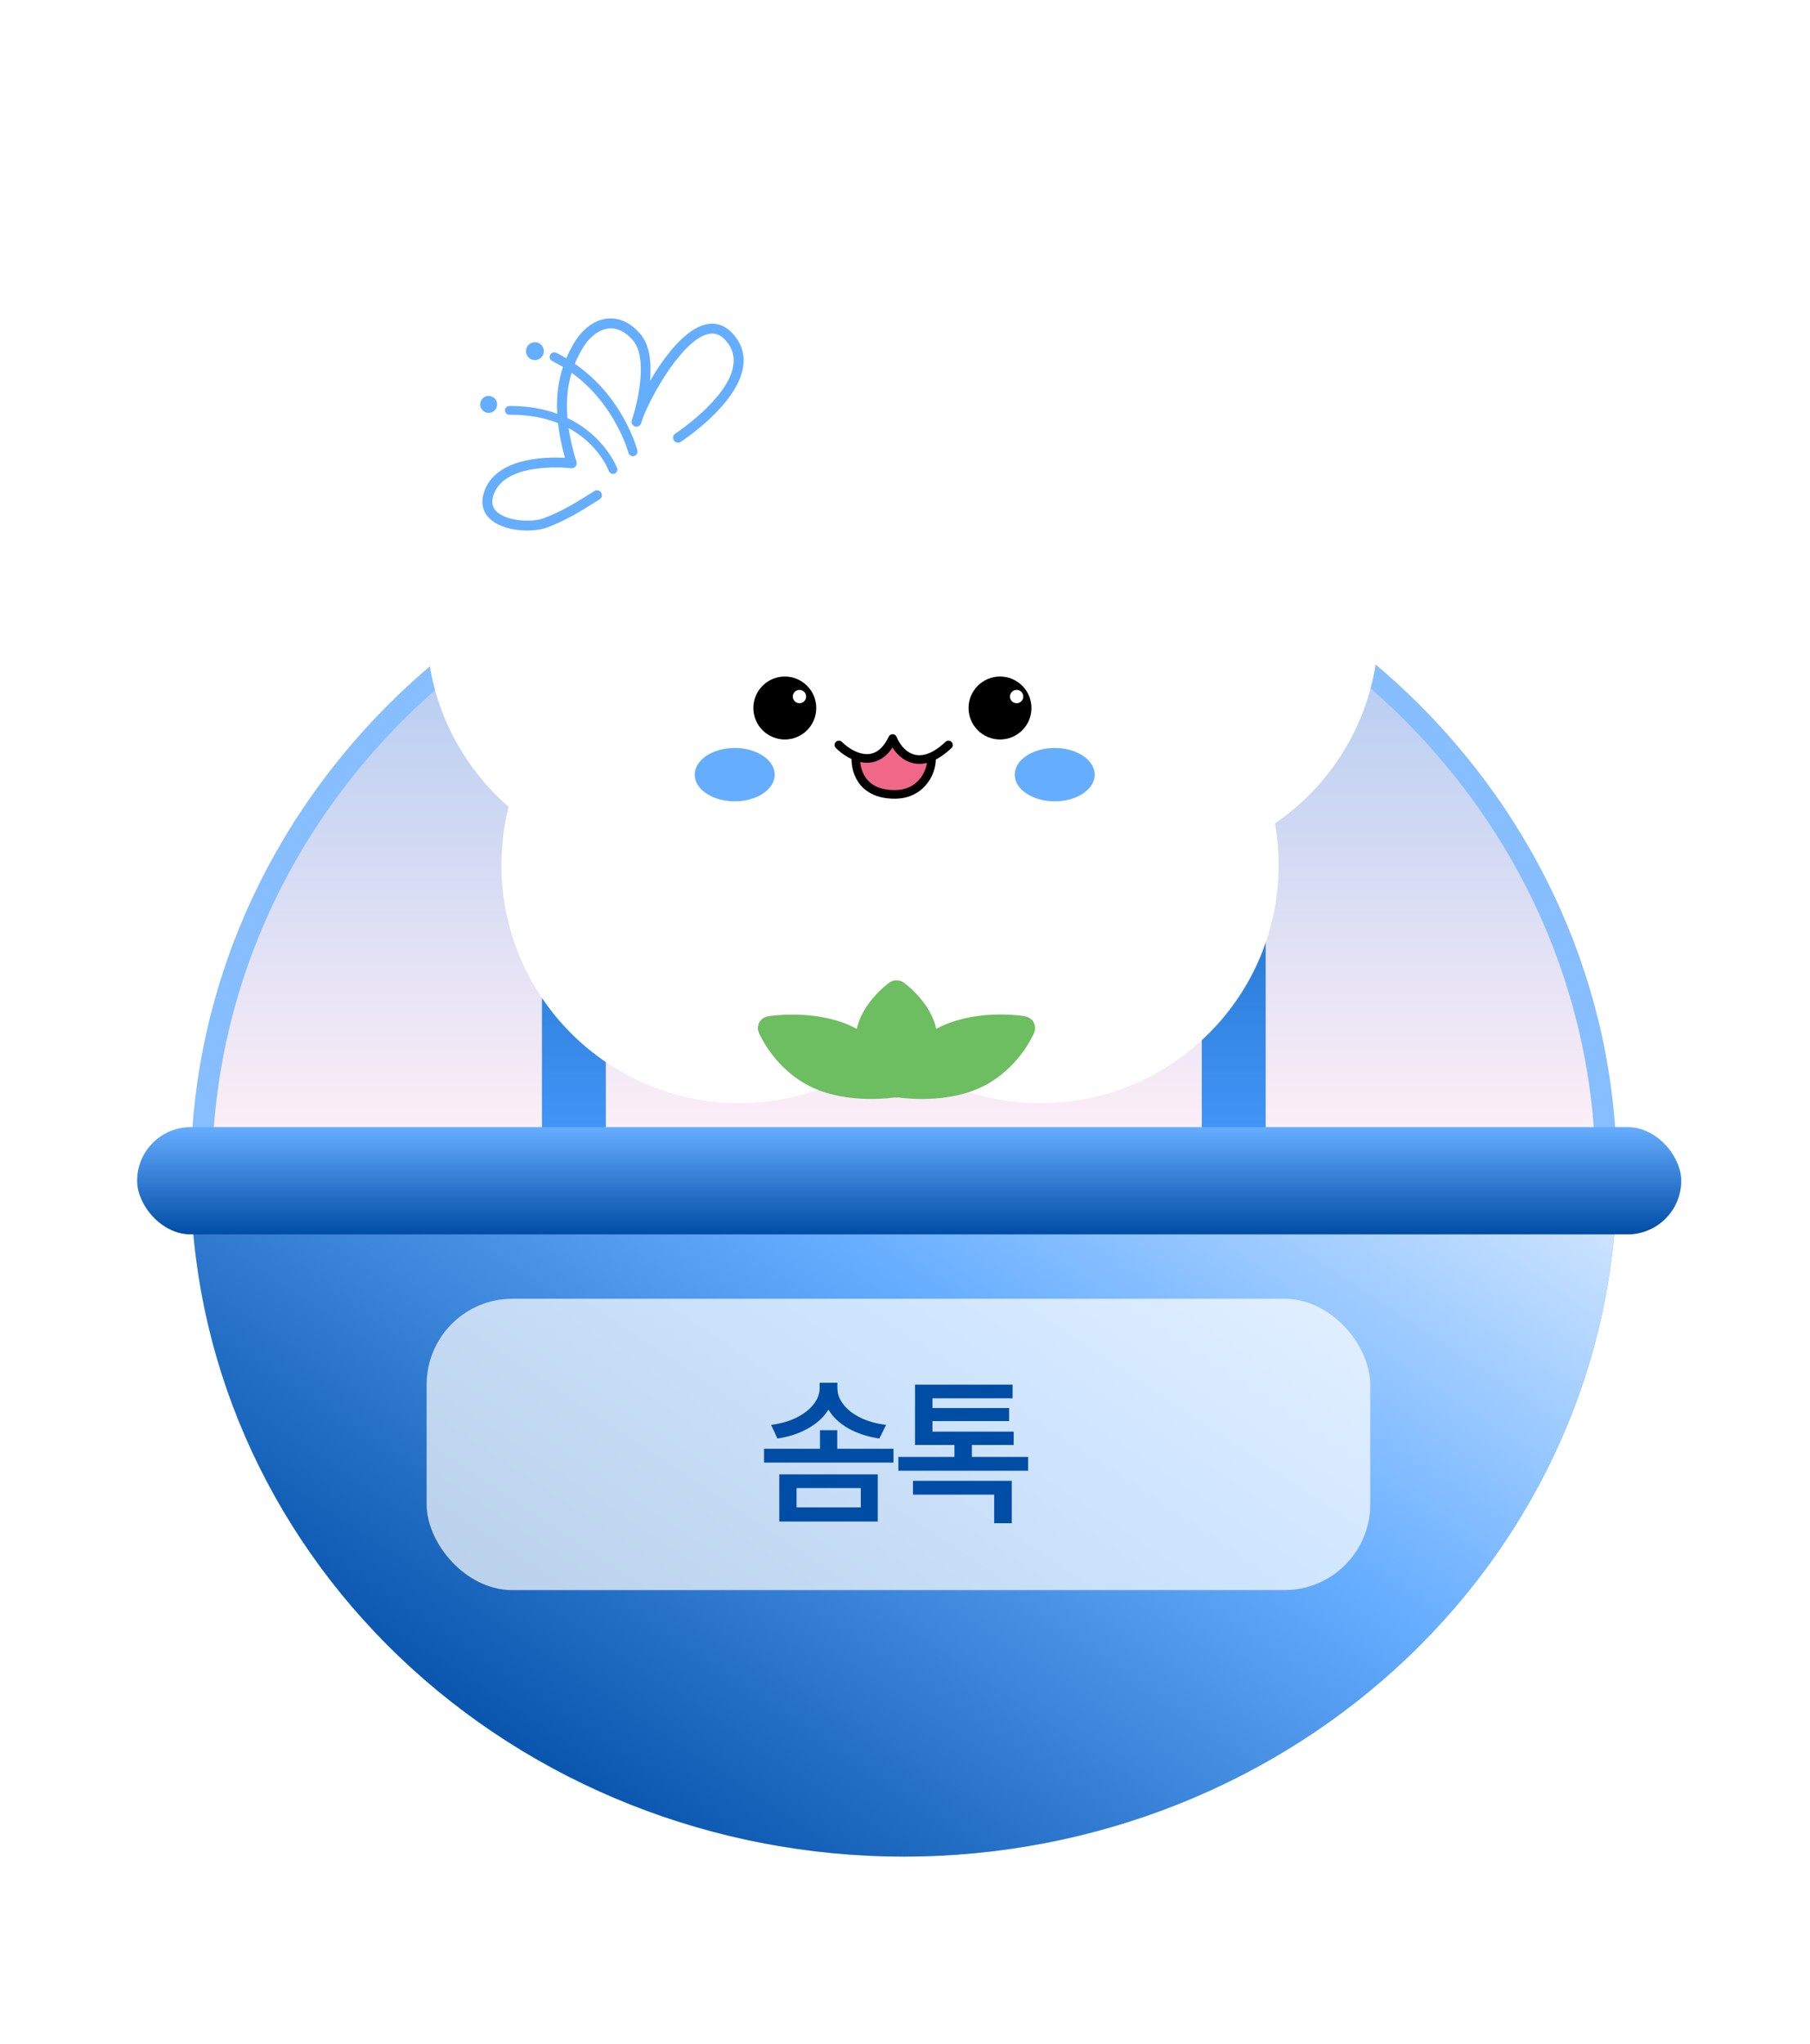 <svg width="132" height="149" viewBox="0 0 132 149" fill="none" xmlns="http://www.w3.org/2000/svg">
<g filter="url(#filter0_d_6_3157)">
<ellipse cx="65.914" cy="82.553" rx="52.004" ry="49.657" fill="url(#paint0_linear_6_3157)"/>
<path d="M65.914 33.672C94.24 33.672 117.14 55.59 117.141 82.553C117.141 109.516 94.24 131.435 65.914 131.435C37.588 131.435 14.687 109.516 14.687 82.553C14.687 55.59 37.588 33.672 65.914 33.672Z" stroke="#86BEFF" stroke-width="1.552"/>
<path d="M41.852 82.895L41.852 35.461" stroke="url(#paint1_linear_6_3157)" stroke-width="4.657"/>
<path d="M89.975 82.895L89.975 35.461" stroke="url(#paint2_linear_6_3157)" stroke-width="4.657"/>
<path d="M117.917 82.553C117.917 95.724 112.438 108.354 102.686 117.667C92.933 126.979 79.706 132.211 65.914 132.211C52.121 132.211 38.894 126.979 29.142 117.667C19.389 108.354 13.91 95.724 13.91 82.553L65.914 82.553H117.917Z" fill="url(#paint3_linear_6_3157)"/>
<g filter="url(#filter1_d_6_3157)">
<g filter="url(#filter2_i_6_3157)">
<path d="M65.824 11C73.152 11 79.418 15.541 81.965 21.962C82.367 21.934 82.773 21.919 83.182 21.919C92.768 21.919 100.539 29.69 100.539 39.276C100.539 45.225 97.545 50.473 92.983 53.601C93.157 54.585 93.248 55.598 93.248 56.632C93.248 66.218 85.477 73.989 75.891 73.989C71.724 73.989 67.9 72.521 64.908 70.073C61.916 72.521 58.093 73.989 53.926 73.989C44.34 73.989 36.568 66.218 36.568 56.632C36.568 55.167 36.75 53.745 37.092 52.387C33.427 49.204 31.11 44.511 31.109 39.276C31.109 29.69 38.881 21.919 48.467 21.919C48.876 21.919 49.281 21.934 49.683 21.962C52.229 15.541 58.496 11 65.824 11Z" fill="white"/>
</g>
<path d="M74.547 67.004C74.514 67 71.498 66.512 68.998 67.677C68.464 67.927 67.957 68.252 67.488 68.645C67.554 68.399 67.587 68.153 67.587 67.915C67.587 66.009 65.556 64.496 65.467 64.432C65.42 64.398 65.345 64.398 65.298 64.432C65.214 64.496 63.179 66.009 63.179 67.915C63.179 68.153 63.212 68.399 63.277 68.645C62.808 68.252 62.302 67.927 61.767 67.677C59.268 66.512 56.168 67.015 56.135 67.019C56.102 67.026 56.069 67.041 56.051 67.068C56.032 67.094 56.027 67.121 56.041 67.151C56.051 67.174 57.064 69.591 59.563 70.756C62.063 71.921 65.162 71.418 65.195 71.414C65.223 71.41 65.247 71.395 65.266 71.38C65.284 71.395 65.294 71.402 65.298 71.402C65.345 71.436 65.42 71.436 65.467 71.402C65.467 71.402 65.481 71.395 65.5 71.38C65.519 71.399 65.542 71.41 65.57 71.414C65.584 71.414 66.26 71.527 67.23 71.527C68.351 71.527 69.861 71.38 71.198 70.759C73.697 69.594 74.71 67.178 74.719 67.155C74.729 67.129 74.729 67.098 74.71 67.072C74.691 67.045 74.663 67.03 74.626 67.023L74.547 67.004Z" fill="#6DBD61" stroke="#6DBD61" stroke-width="1.532" stroke-miterlimit="10"/>
<g filter="url(#filter3_i_6_3157)">
<path d="M54.534 14.876C52.98 13.801 50.84 13.422 49.176 15.14C48.485 15.855 47.348 14.746 46.816 14.353C45.852 13.638 44.087 13.148 42.681 14.295C41.276 15.437 41.156 15.428 39.817 15.284C38.479 15.14 37.357 14.996 36.666 16.57C35.975 18.144 36.738 18.835 35.548 19.07C34.359 19.31 33.131 20.404 33.059 21.954C32.987 23.504 34.867 24.363 34.867 24.838C34.867 25.313 34.761 25.932 33.855 26.791C32.948 27.65 32.867 29.185 33.356 30.39C33.356 30.39 34.594 33.25 40.028 32.535C45.459 31.82 51.901 26.709 54.419 23.072C57.254 18.974 56.194 16.023 54.539 14.876H54.534Z" fill="white"/>
</g>
<path d="M54.534 14.876C52.98 13.801 50.84 13.422 49.176 15.14C48.485 15.855 47.348 14.746 46.816 14.353C45.852 13.638 44.087 13.148 42.681 14.295C41.276 15.437 41.156 15.428 39.817 15.284C38.479 15.14 37.357 14.996 36.666 16.57C35.975 18.144 36.738 18.835 35.548 19.07C34.359 19.31 33.131 20.404 33.059 21.954C32.987 23.504 34.867 24.363 34.867 24.838C34.867 25.313 34.761 25.932 33.855 26.791C32.948 27.65 32.867 29.185 33.356 30.39C33.356 30.39 34.594 33.25 40.028 32.535C45.459 31.82 51.901 26.709 54.419 23.072C57.254 18.974 56.194 16.023 54.539 14.876H54.534Z" stroke="white" stroke-width="0.508" stroke-miterlimit="10"/>
<path d="M53.578 16.665C52.868 15.768 52.072 15.706 51.534 15.816C50.004 16.123 48.469 18.129 47.404 19.957C47.519 18.695 47.414 17.337 46.675 16.497C45.792 15.49 44.905 15.346 44.315 15.399C43.365 15.49 42.464 16.157 41.84 17.227C41.653 17.548 41.466 17.903 41.298 18.297C41.063 18.158 40.828 18.023 40.574 17.899C40.406 17.817 40.204 17.884 40.123 18.052C40.041 18.22 40.108 18.422 40.276 18.503C40.55 18.638 40.809 18.782 41.058 18.935C40.751 19.852 40.559 20.96 40.636 22.342C39.696 22.001 38.588 21.776 37.254 21.776C37.216 21.776 37.177 21.776 37.144 21.776C36.966 21.776 36.822 21.925 36.827 22.097C36.827 22.275 36.971 22.414 37.149 22.414C37.182 22.414 37.225 22.414 37.259 22.414C38.64 22.414 39.773 22.659 40.694 23.023C40.78 23.786 40.938 24.621 41.202 25.552C39.864 25.48 36.458 25.519 35.431 27.731C34.932 28.811 35.268 29.516 35.638 29.909C36.266 30.581 37.427 30.855 38.453 30.855C39.01 30.855 39.528 30.773 39.897 30.634C41.331 30.092 42.334 29.458 43.73 28.58C43.898 28.475 43.95 28.254 43.84 28.086C43.735 27.918 43.514 27.865 43.346 27.976C41.989 28.83 41.01 29.449 39.643 29.962C38.775 30.288 36.87 30.178 36.165 29.42C35.839 29.07 35.815 28.619 36.084 28.033C37.125 25.787 41.61 26.306 41.653 26.311C41.773 26.325 41.893 26.277 41.974 26.181C42.051 26.085 42.08 25.96 42.041 25.845C41.758 24.943 41.576 24.127 41.466 23.388C43.648 24.564 44.358 26.402 44.401 26.517C44.449 26.646 44.574 26.728 44.704 26.728C44.742 26.728 44.776 26.723 44.814 26.709C44.982 26.646 45.063 26.464 45.006 26.301C44.996 26.267 44.109 23.959 41.384 22.654C41.269 21.31 41.418 20.235 41.686 19.353C44.871 21.646 45.821 25.149 45.831 25.188C45.869 25.341 46.008 25.437 46.157 25.437C46.186 25.437 46.215 25.437 46.243 25.427C46.421 25.38 46.531 25.197 46.483 25.02C46.44 24.842 45.433 21.114 41.921 18.7C42.089 18.292 42.276 17.923 42.473 17.596C42.972 16.742 43.691 16.19 44.397 16.123C45.011 16.066 45.601 16.354 46.147 16.977C47.217 18.196 46.579 21.214 46.157 22.563C46.119 22.664 46.09 22.755 46.071 22.827C46.018 23.014 46.123 23.211 46.31 23.268C46.498 23.326 46.694 23.225 46.757 23.043C46.766 23.019 46.8 22.918 46.848 22.755C47.457 21.037 49.807 16.896 51.683 16.521C52.191 16.421 52.628 16.613 53.021 17.112C53.434 17.63 53.583 18.196 53.477 18.844C53.084 21.262 49.289 23.762 49.251 23.786C49.083 23.897 49.035 24.117 49.145 24.285C49.256 24.453 49.476 24.501 49.644 24.391C49.812 24.281 53.741 21.694 54.187 18.964C54.326 18.119 54.125 17.347 53.587 16.67L53.578 16.665Z" fill="#65ADFF"/>
<path d="M35.636 22.279C35.977 22.279 36.255 22.001 36.255 21.66C36.255 21.32 35.977 21.041 35.636 21.041C35.296 21.041 35.018 21.32 35.018 21.66C35.018 22.001 35.296 22.279 35.636 22.279Z" fill="#65ADFF"/>
<path d="M39.01 18.431C39.37 18.431 39.662 18.139 39.662 17.779C39.662 17.418 39.37 17.126 39.01 17.126C38.65 17.126 38.357 17.418 38.357 17.779C38.357 18.139 38.65 18.431 39.01 18.431Z" fill="#65ADFF"/>
<circle cx="57.235" cy="43.792" r="2.294" fill="black"/>
<circle cx="72.929" cy="43.792" r="2.294" fill="black"/>
<ellipse cx="53.581" cy="48.651" rx="2.917" ry="1.945" fill="#65ADFF"/>
<ellipse cx="76.918" cy="48.651" rx="2.917" ry="1.945" fill="#65ADFF"/>
<circle cx="58.303" cy="42.957" r="0.486" fill="white"/>
<circle cx="74.141" cy="42.957" r="0.486" fill="white"/>
<path d="M64.949 46.329C64.166 47.426 63.225 47.426 62.442 47.426C62.285 48.837 63.685 50.02 64.937 50.09C67.746 50.247 67.77 48.366 67.614 47.583C66.517 47.426 65.263 46.799 64.949 46.329Z" fill="#F06788"/>
<path d="M61.178 46.485C62.014 47.321 63.967 48.397 65.096 46.015C65.514 47.06 66.914 48.617 69.171 46.485" stroke="black" stroke-width="0.627" stroke-linecap="round" stroke-linejoin="round"/>
<path d="M62.43 47.269C62.326 48.21 62.744 50.09 65.251 50.09C67.328 50.09 68.073 48.21 67.916 47.269" stroke="black" stroke-width="0.627" stroke-linejoin="round"/>
</g>
</g>
<rect x="10" y="82.163" width="112.609" height="7.82" rx="3.91" fill="url(#paint4_linear_6_3157)"/>
<rect x="31.113" y="94.675" width="68.817" height="21.24" rx="6.256" fill="white" fill-opacity="0.7"/>
<path d="M61.059 105.61H65.16V106.618H55.721V105.61H59.799V104.259H61.059V105.61ZM61.07 101.189C61.07 101.609 61.217 102.008 61.511 102.386C61.805 102.764 62.22 103.084 62.754 103.348C63.293 103.611 63.915 103.785 64.621 103.869L64.129 104.866C63.274 104.736 62.521 104.49 61.872 104.127C61.227 103.76 60.742 103.304 60.417 102.758C60.081 103.3 59.589 103.755 58.94 104.121C58.294 104.488 57.546 104.736 56.694 104.866L56.236 103.869C56.927 103.785 57.542 103.609 58.081 103.342C58.619 103.075 59.035 102.752 59.329 102.374C59.627 101.996 59.776 101.601 59.776 101.189V100.799H61.07V101.189ZM64.014 110.914H56.832V107.477H64.014V110.914ZM58.092 109.883H62.777V108.474H58.092V109.883ZM74.979 107.214H65.517V106.206H69.606V105.335H66.731V100.937H73.845V101.933H68.002V102.643H73.593V103.594H68.002V104.362H73.925V105.335H70.878V106.206H74.979V107.214ZM73.787 111.04H72.504V108.955H66.582V107.947H73.787V111.04Z" fill="#004DA6"/>
<defs>
<filter id="filter0_d_6_3157" x="0.616" y="0.834" width="130.595" height="147.799" filterUnits="userSpaceOnUse" color-interpolation-filters="sRGB">
<feFlood flood-opacity="0" result="BackgroundImageFix"/>
<feColorMatrix in="SourceAlpha" type="matrix" values="0 0 0 0 0 0 0 0 0 0 0 0 0 0 0 0 0 0 127 0" result="hardAlpha"/>
<feOffset dy="3.128"/>
<feGaussianBlur stdDeviation="6.647"/>
<feComposite in2="hardAlpha" operator="out"/>
<feColorMatrix type="matrix" values="0 0 0 0 1 0 0 0 0 1 0 0 0 0 1 0 0 0 0.25 0"/>
<feBlend mode="normal" in2="BackgroundImageFix" result="effect1_dropShadow_6_3157"/>
<feBlend mode="normal" in="SourceGraphic" in2="effect1_dropShadow_6_3157" result="shape"/>
</filter>
<filter id="filter1_d_6_3157" x="27.981" y="11" width="75.689" height="70.81" filterUnits="userSpaceOnUse" color-interpolation-filters="sRGB">
<feFlood flood-opacity="0" result="BackgroundImageFix"/>
<feColorMatrix in="SourceAlpha" type="matrix" values="0 0 0 0 0 0 0 0 0 0 0 0 0 0 0 0 0 0 127 0" result="hardAlpha"/>
<feOffset dy="4.692"/>
<feGaussianBlur stdDeviation="1.564"/>
<feComposite in2="hardAlpha" operator="out"/>
<feColorMatrix type="matrix" values="0 0 0 0 0 0 0 0 0 0 0 0 0 0 0 0 0 0 0.1 0"/>
<feBlend mode="normal" in2="BackgroundImageFix" result="effect1_dropShadow_6_3157"/>
<feBlend mode="normal" in="SourceGraphic" in2="effect1_dropShadow_6_3157" result="shape"/>
</filter>
<filter id="filter2_i_6_3157" x="31.109" y="9.604" width="69.43" height="64.385" filterUnits="userSpaceOnUse" color-interpolation-filters="sRGB">
<feFlood flood-opacity="0" result="BackgroundImageFix"/>
<feBlend mode="normal" in="SourceGraphic" in2="BackgroundImageFix" result="shape"/>
<feColorMatrix in="SourceAlpha" type="matrix" values="0 0 0 0 0 0 0 0 0 0 0 0 0 0 0 0 0 0 127 0" result="hardAlpha"/>
<feOffset dy="-1.396"/>
<feGaussianBlur stdDeviation="1.396"/>
<feComposite in2="hardAlpha" operator="arithmetic" k2="-1" k3="1"/>
<feColorMatrix type="matrix" values="0 0 0 0 0 0 0 0 0 0 0 0 0 0 0 0 0 0 0.1 0"/>
<feBlend mode="normal" in2="shape" result="effect1_innerShadow_6_3157"/>
</filter>
<filter id="filter3_i_6_3157" x="32.803" y="10.229" width="23.632" height="22.675" filterUnits="userSpaceOnUse" color-interpolation-filters="sRGB">
<feFlood flood-opacity="0" result="BackgroundImageFix"/>
<feBlend mode="normal" in="SourceGraphic" in2="BackgroundImageFix" result="shape"/>
<feColorMatrix in="SourceAlpha" type="matrix" values="0 0 0 0 0 0 0 0 0 0 0 0 0 0 0 0 0 0 127 0" result="hardAlpha"/>
<feOffset dy="-3.128"/>
<feGaussianBlur stdDeviation="1.564"/>
<feComposite in2="hardAlpha" operator="arithmetic" k2="-1" k3="1"/>
<feColorMatrix type="matrix" values="0 0 0 0 0 0 0 0 0 0 0 0 0 0 0 0 0 0 0.15 0"/>
<feBlend mode="normal" in2="shape" result="effect1_innerShadow_6_3157"/>
</filter>
<linearGradient id="paint0_linear_6_3157" x1="65.914" y1="32.896" x2="65.914" y2="132.211" gradientUnits="userSpaceOnUse">
<stop stop-color="#9DC1EF"/>
<stop offset="0.476" stop-color="#FFEFF7"/>
</linearGradient>
<linearGradient id="paint1_linear_6_3157" x1="42.352" y1="35.461" x2="42.352" y2="82.895" gradientUnits="userSpaceOnUse">
<stop stop-color="#004696"/>
<stop offset="1" stop-color="#469CFF"/>
</linearGradient>
<linearGradient id="paint2_linear_6_3157" x1="90.475" y1="35.461" x2="90.475" y2="82.895" gradientUnits="userSpaceOnUse">
<stop stop-color="#004696"/>
<stop offset="1" stop-color="#469CFF"/>
</linearGradient>
<linearGradient id="paint3_linear_6_3157" x1="65.914" y1="32.896" x2="12.659" y2="112.877" gradientUnits="userSpaceOnUse">
<stop stop-color="white"/>
<stop offset="0.5" stop-color="#65ADFF"/>
<stop offset="1" stop-color="#004DA6"/>
</linearGradient>
<linearGradient id="paint4_linear_6_3157" x1="67.478" y1="89.983" x2="67.478" y2="82.163" gradientUnits="userSpaceOnUse">
<stop stop-color="#004DA6"/>
<stop offset="1" stop-color="#65ADFF"/>
</linearGradient>
</defs>
</svg>

